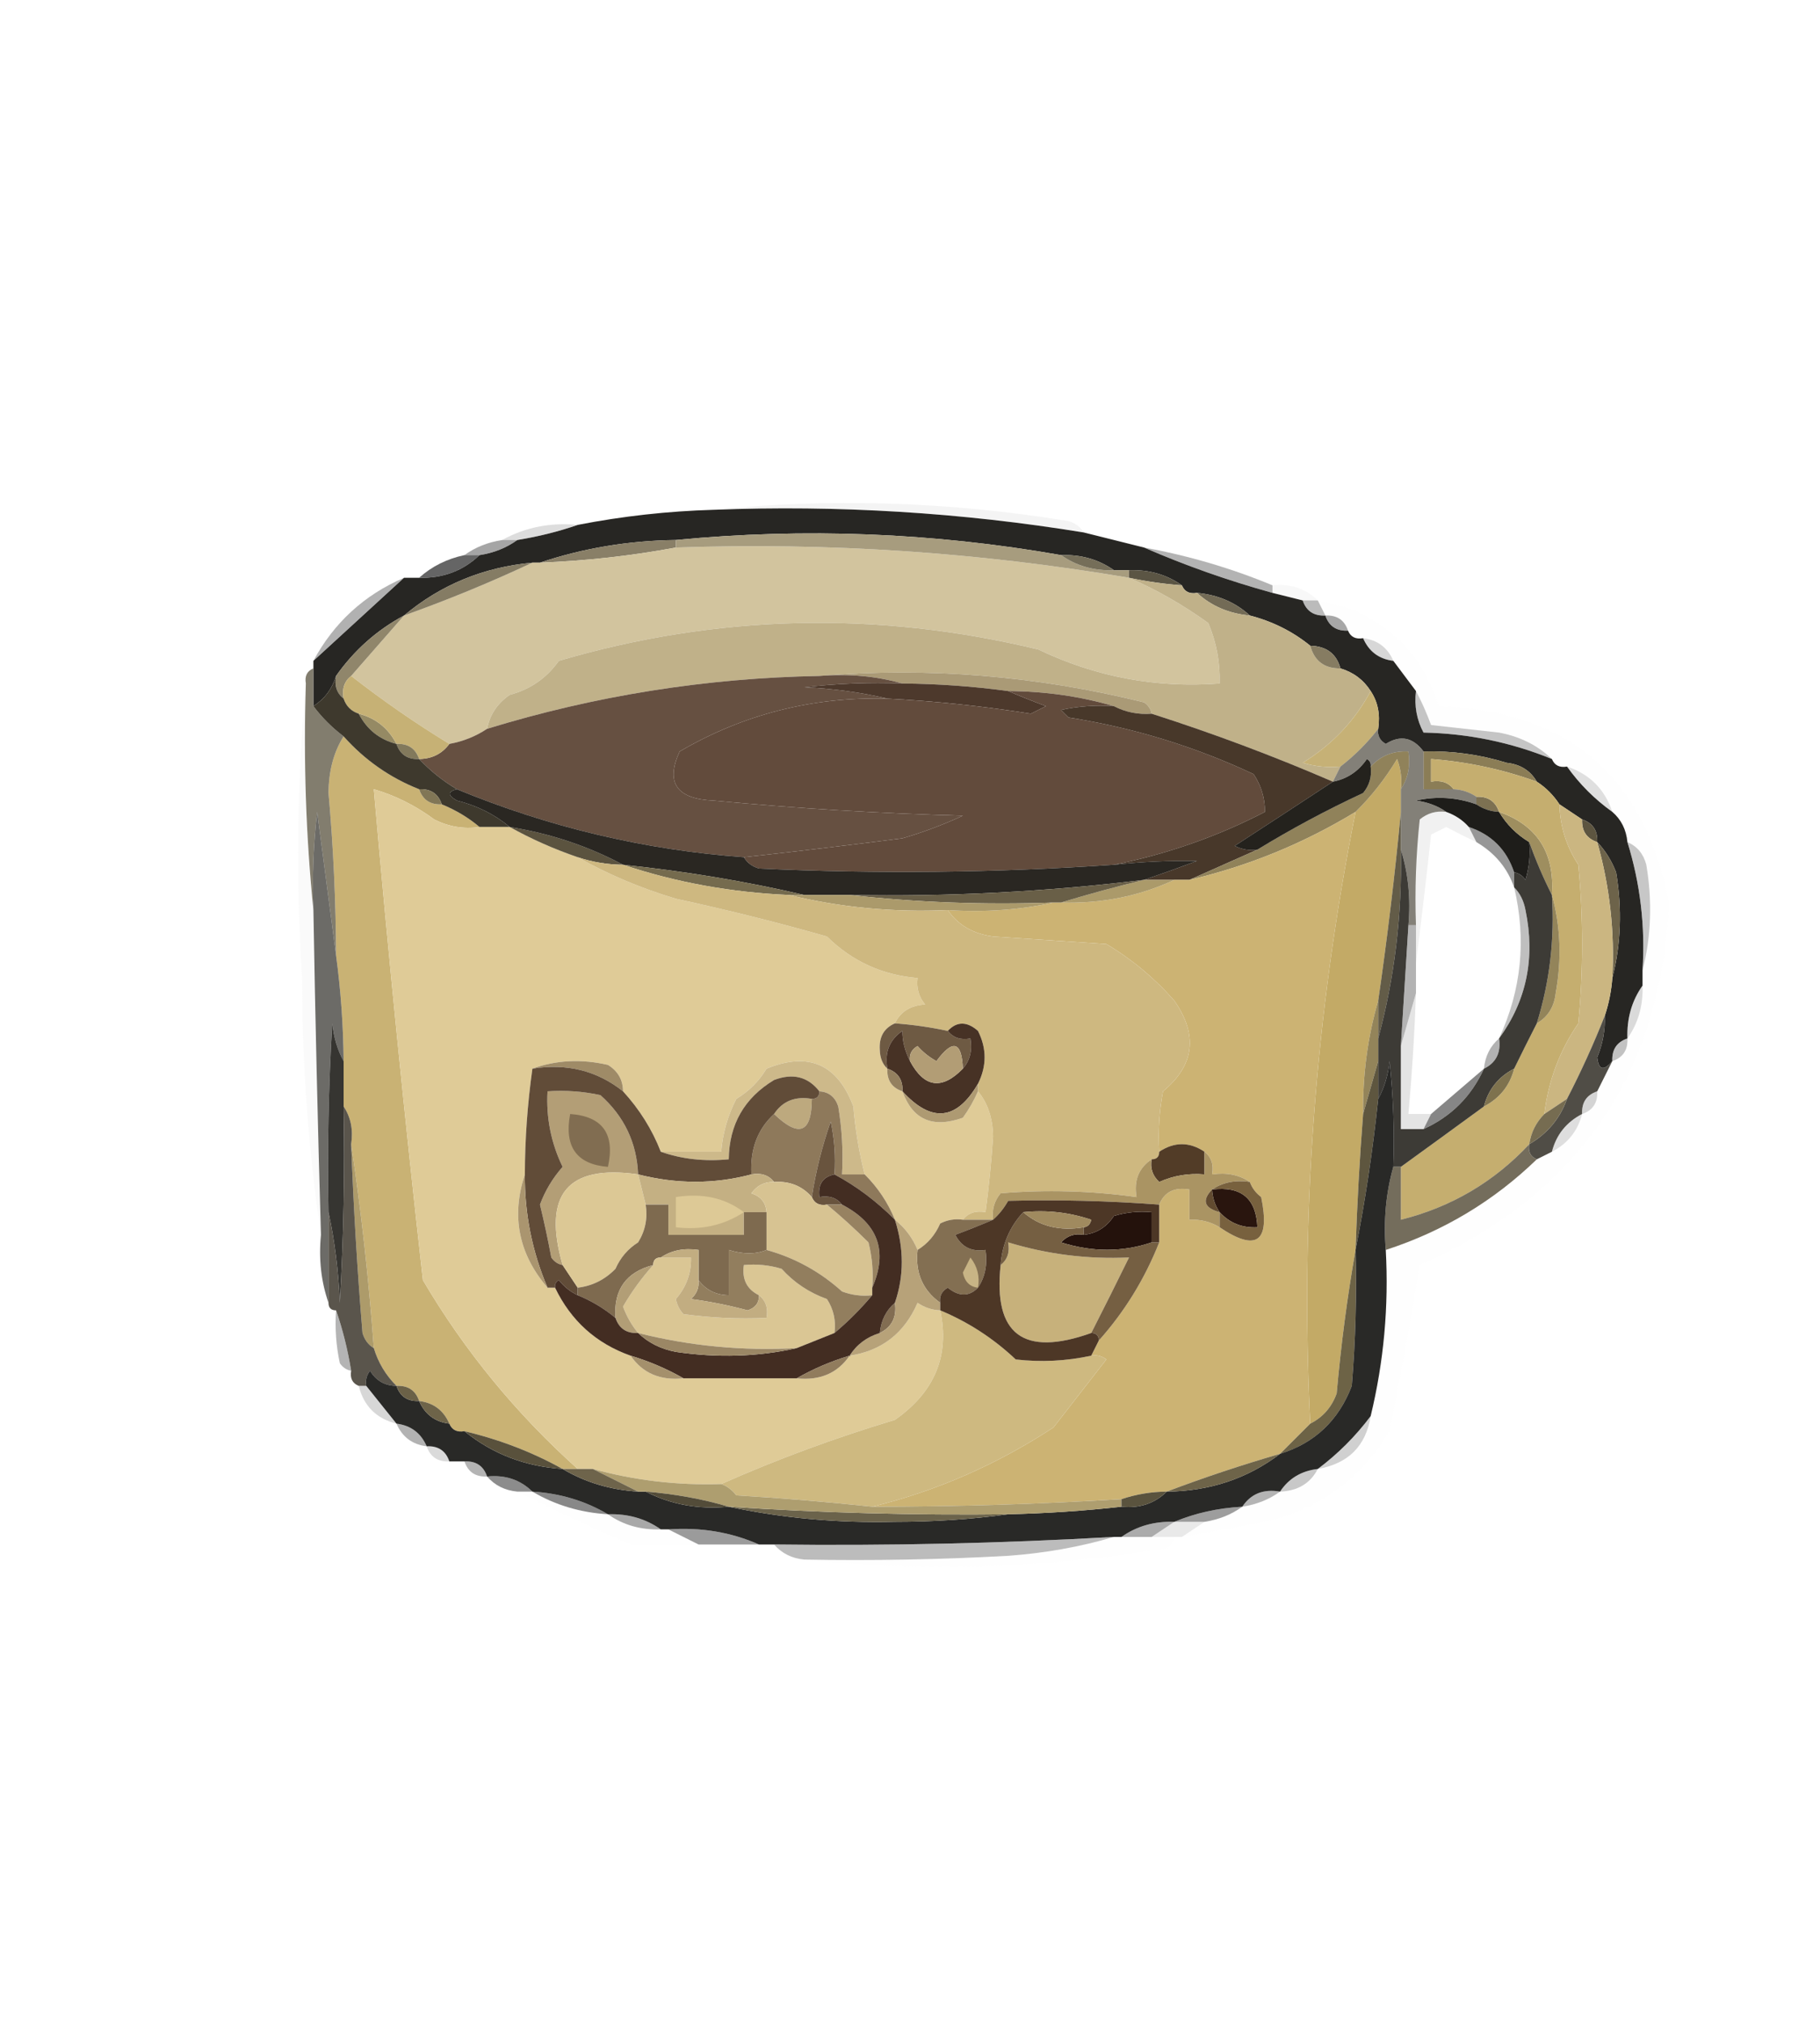 <?xml version="1.0" encoding="UTF-8"?>
<!DOCTYPE svg PUBLIC "-//W3C//DTD SVG 1.1//EN" "http://www.w3.org/Graphics/SVG/1.1/DTD/svg11.dtd">
<svg xmlns="http://www.w3.org/2000/svg" version="1.1" width="241px" height="268px" style="shape-rendering:geometricPrecision; text-rendering:geometricPrecision; image-rendering:optimizeQuality; fill-rule:evenodd; clip-rule:evenodd" xmlns:xlink="http://www.w3.org/1999/xlink">
<g><path style="opacity:0.995" fill="#272623" d="M 94.5,67.5 C 110.955,66.857 127.289,67.857 143.5,70.5C 146.167,71.167 148.833,71.833 151.5,72.5C 156.941,74.871 162.608,76.871 168.5,78.5C 169.833,78.833 171.167,79.167 172.5,79.5C 172.973,80.906 173.973,81.573 175.5,81.5C 175.973,82.906 176.973,83.573 178.5,83.5C 178.842,84.338 179.508,84.672 180.5,84.5C 181.262,86.262 182.596,87.262 184.5,87.5C 185.5,88.833 186.5,90.167 187.5,91.5C 187.261,93.467 187.594,95.3 188.5,97C 194.406,97.117 200.072,98.284 205.5,100.5C 205.842,101.338 206.508,101.672 207.5,101.5C 209.167,103.833 211.167,105.833 213.5,107.5C 214.674,108.514 215.34,109.847 215.5,111.5C 217.21,117.011 217.877,122.677 217.5,128.5C 217.5,129.167 217.5,129.833 217.5,130.5C 216.076,132.515 215.41,134.848 215.5,137.5C 214.094,137.973 213.427,138.973 213.5,140.5C 212.35,141.85 211.683,141.684 211.5,140C 212.233,138.234 212.567,136.401 212.5,134.5C 213.038,132.883 213.371,131.216 213.5,129.5C 214.648,125.019 214.815,120.352 214,115.5C 213.392,113.934 212.558,112.6 211.5,111.5C 211.573,109.973 210.906,108.973 209.5,108.5C 208.5,107.833 207.5,107.167 206.5,106.5C 205.694,105.272 204.694,104.272 203.5,103.5C 202.653,102.034 201.32,101.2 199.5,101C 195.914,99.892 192.247,99.392 188.5,99.5C 187.095,97.621 185.428,97.288 183.5,98.5C 182.702,98.043 182.369,97.376 182.5,96.5C 182.784,94.585 182.451,92.919 181.5,91.5C 180.564,90.026 179.23,89.026 177.5,88.5C 176.965,86.554 175.632,85.554 173.5,85.5C 171.163,83.604 168.496,82.27 165.5,81.5C 163.605,79.759 161.272,78.759 158.5,78.5C 157.508,78.672 156.842,78.338 156.5,77.5C 154.485,76.076 152.152,75.409 149.5,75.5C 148.833,75.5 148.167,75.5 147.5,75.5C 145.485,74.076 143.152,73.409 140.5,73.5C 123.544,70.523 106.544,69.856 89.5,71.5C 83.223,71.579 77.223,72.579 71.5,74.5C 71.167,74.5 70.833,74.5 70.5,74.5C 64.025,75.097 58.358,77.43 53.5,81.5C 49.9,83.43 46.9,86.097 44.5,89.5C 43.978,91.219 42.978,92.552 41.5,93.5C 41.5,91.833 41.5,90.167 41.5,88.5C 41.5,88.167 41.5,87.833 41.5,87.5C 45.526,83.805 49.526,80.138 53.5,76.5C 54.167,76.5 54.833,76.5 55.5,76.5C 58.649,76.585 61.316,75.585 63.5,73.5C 65.403,73.204 67.07,72.537 68.5,71.5C 71.33,71.037 73.997,70.371 76.5,69.5C 82.428,68.343 88.428,67.676 94.5,67.5 Z"/></g>
<g><path style="opacity:0.005" fill="#f1f1f1" d="M 178.5,80.5 C 177.167,80.167 175.833,79.833 174.5,79.5C 172.898,77.926 170.898,77.259 168.5,77.5C 163.02,75.229 157.353,73.562 151.5,72.5C 148.833,71.833 146.167,71.167 143.5,70.5C 143.082,69.778 142.416,69.278 141.5,69C 125.749,66.419 110.082,65.919 94.5,67.5C 88.428,67.676 82.428,68.343 76.5,69.5C 72.841,69.159 69.507,69.826 66.5,71.5C 64.597,71.796 62.93,72.463 61.5,73.5C 59.181,73.993 57.181,74.993 55.5,76.5C 54.833,76.5 54.167,76.5 53.5,76.5C 48.223,78.777 44.223,82.444 41.5,87.5C 41.5,87.833 41.5,88.167 41.5,88.5C 40.662,88.842 40.328,89.508 40.5,90.5C 39.34,103.327 39.173,116.327 40,129.5C 40.008,141.053 40.842,152.386 42.5,163.5C 42.19,166.713 42.523,169.713 43.5,172.5C 43.5,173.167 43.833,173.5 44.5,173.5C 44.337,175.857 44.503,178.19 45,180.5C 45.383,181.056 45.883,181.389 46.5,181.5C 46.328,182.492 46.662,183.158 47.5,183.5C 48.167,186.167 49.833,187.833 52.5,188.5C 53.262,190.262 54.596,191.262 56.5,191.5C 56.973,192.906 57.973,193.573 59.5,193.5C 60.167,193.5 60.833,193.5 61.5,193.5C 61.973,194.906 62.973,195.573 64.5,195.5C 65.514,196.674 66.847,197.34 68.5,197.5C 73.444,199.983 78.444,202.317 83.5,204.5C 70.674,202.419 59.008,197.586 48.5,190C 43.146,184.285 40.312,177.451 40,169.5C 38.406,143.517 37.74,117.517 38,91.5C 40.248,83.58 45.081,77.747 52.5,74C 70.874,67.327 89.874,64.16 109.5,64.5C 130.937,64.35 151.604,68.183 171.5,76C 174.239,77.026 176.572,78.526 178.5,80.5 Z"/></g>
<g><path style="opacity:0.416" fill="#adadad" d="M 76.5,69.5 C 73.997,70.371 71.33,71.037 68.5,71.5C 67.833,71.5 67.167,71.5 66.5,71.5C 69.507,69.826 72.841,69.159 76.5,69.5 Z"/></g>
<g><path style="opacity:0.153" fill="#b7b7b7" d="M 94.5,67.5 C 110.082,65.919 125.749,66.419 141.5,69C 142.416,69.278 143.082,69.778 143.5,70.5C 127.289,67.857 110.955,66.857 94.5,67.5 Z"/></g>
<g><path style="opacity:0.663" fill="#777777" d="M 66.5,71.5 C 67.167,71.5 67.833,71.5 68.5,71.5C 67.07,72.537 65.403,73.204 63.5,73.5C 62.833,73.5 62.167,73.5 61.5,73.5C 62.93,72.463 64.597,71.796 66.5,71.5 Z"/></g>
<g><path style="opacity:1" fill="#897f67" d="M 89.5,71.5 C 89.5,71.833 89.5,72.167 89.5,72.5C 83.552,73.602 77.552,74.269 71.5,74.5C 77.223,72.579 83.223,71.579 89.5,71.5 Z"/></g>
<g><path style="opacity:1" fill="#d2c49e" d="M 89.5,72.5 C 109.65,71.795 129.65,73.128 149.5,76.5C 153.144,78.077 156.644,80.077 160,82.5C 161.079,85.063 161.579,87.729 161.5,90.5C 153.102,91.135 145.102,89.635 137.5,86C 116.151,80.836 94.984,81.336 74,87.5C 72.382,89.783 70.215,91.283 67.5,92C 65.859,93.129 64.859,94.629 64.5,96.5C 62.989,97.502 61.322,98.169 59.5,98.5C 54.992,95.747 50.659,92.747 46.5,89.5C 48.833,86.833 51.167,84.167 53.5,81.5C 59.292,79.436 64.959,77.103 70.5,74.5C 70.833,74.5 71.167,74.5 71.5,74.5C 77.552,74.269 83.552,73.602 89.5,72.5 Z"/></g>
<g><path style="opacity:1" fill="#a79c7e" d="M 140.5,73.5 C 142.515,74.924 144.848,75.591 147.5,75.5C 148.167,75.5 148.833,75.5 149.5,75.5C 149.5,75.833 149.5,76.167 149.5,76.5C 129.65,73.128 109.65,71.795 89.5,72.5C 89.5,72.167 89.5,71.833 89.5,71.5C 106.544,69.856 123.544,70.523 140.5,73.5 Z"/></g>
<g><path style="opacity:0.482" fill="#636363" d="M 151.5,72.5 C 157.353,73.562 163.02,75.229 168.5,77.5C 168.5,77.833 168.5,78.167 168.5,78.5C 162.608,76.871 156.941,74.871 151.5,72.5 Z"/></g>
<g><path style="opacity:0.835" fill="#474747" d="M 61.5,73.5 C 62.167,73.5 62.833,73.5 63.5,73.5C 61.316,75.585 58.649,76.585 55.5,76.5C 57.181,74.993 59.181,73.993 61.5,73.5 Z"/></g>
<g><path style="opacity:1" fill="#756e59" d="M 140.5,73.5 C 143.152,73.409 145.485,74.076 147.5,75.5C 144.848,75.591 142.515,74.924 140.5,73.5 Z"/></g>
<g><path style="opacity:0.996" fill="#5b5544" d="M 149.5,76.5 C 149.5,76.167 149.5,75.833 149.5,75.5C 152.152,75.409 154.485,76.076 156.5,77.5C 154.139,77.326 151.806,76.993 149.5,76.5 Z"/></g>
<g><path style="opacity:0.11" fill="#c1c1c1" d="M 168.5,78.5 C 168.5,78.167 168.5,77.833 168.5,77.5C 170.898,77.259 172.898,77.926 174.5,79.5C 173.833,79.5 173.167,79.5 172.5,79.5C 171.167,79.167 169.833,78.833 168.5,78.5 Z"/></g>
<g><path style="opacity:1" fill="#857c64" d="M 70.5,74.5 C 64.959,77.103 59.292,79.436 53.5,81.5C 58.358,77.43 64.025,75.097 70.5,74.5 Z"/></g>
<g><path style="opacity:1" fill="#736b56" d="M 158.5,78.5 C 161.272,78.759 163.605,79.759 165.5,81.5C 162.728,81.241 160.395,80.241 158.5,78.5 Z"/></g>
<g><path style="opacity:0.51" fill="#7a7a7a" d="M 172.5,79.5 C 173.167,79.5 173.833,79.5 174.5,79.5C 174.833,80.167 175.167,80.833 175.5,81.5C 173.973,81.573 172.973,80.906 172.5,79.5 Z"/></g>
<g><path style="opacity:0.573" fill="#666666" d="M 175.5,81.5 C 177.027,81.427 178.027,82.094 178.5,83.5C 176.973,83.573 175.973,82.906 175.5,81.5 Z"/></g>
<g><path style="opacity:1" fill="#c0b189" d="M 149.5,76.5 C 151.806,76.993 154.139,77.326 156.5,77.5C 156.842,78.338 157.508,78.672 158.5,78.5C 160.395,80.241 162.728,81.241 165.5,81.5C 168.496,82.27 171.163,83.604 173.5,85.5C 174.048,87.532 175.381,88.532 177.5,88.5C 179.23,89.026 180.564,90.026 181.5,91.5C 179.402,95.434 176.402,98.6 172.5,101C 174.134,101.494 175.801,101.66 177.5,101.5C 177.167,102.167 176.833,102.833 176.5,103.5C 168.651,100.106 160.651,97.106 152.5,94.5C 152.389,93.883 152.056,93.383 151.5,93C 137.239,89.47 122.906,88.303 108.5,89.5C 93.469,89.774 78.802,92.108 64.5,96.5C 64.859,94.629 65.859,93.129 67.5,92C 70.215,91.283 72.382,89.783 74,87.5C 94.984,81.336 116.151,80.836 137.5,86C 145.102,89.635 153.102,91.135 161.5,90.5C 161.579,87.729 161.079,85.063 160,82.5C 156.644,80.077 153.144,78.077 149.5,76.5 Z"/></g>
<g><path style="opacity:0.62" fill="#828282" d="M 53.5,76.5 C 49.526,80.138 45.526,83.805 41.5,87.5C 44.223,82.444 48.223,78.777 53.5,76.5 Z"/></g>
<g><path style="opacity:1" fill="#90866b" d="M 53.5,81.5 C 51.167,84.167 48.833,86.833 46.5,89.5C 45.596,90.209 45.263,91.209 45.5,92.5C 44.596,91.791 44.263,90.791 44.5,89.5C 46.9,86.097 49.9,83.43 53.5,81.5 Z"/></g>
<g><path style="opacity:0.325" fill="#858585" d="M 180.5,84.5 C 182.404,84.738 183.738,85.738 184.5,87.5C 182.596,87.262 181.262,86.262 180.5,84.5 Z"/></g>
<g><path style="opacity:1" fill="#867c62" d="M 173.5,85.5 C 175.632,85.554 176.965,86.554 177.5,88.5C 175.381,88.532 174.048,87.532 173.5,85.5 Z"/></g>
<g><path style="opacity:1" fill="#aa9a76" d="M 108.5,89.5 C 122.906,88.303 137.239,89.47 151.5,93C 152.056,93.383 152.389,93.883 152.5,94.5C 150.708,94.634 149.042,94.301 147.5,93.5C 143.057,92.198 138.391,91.532 133.5,91.5C 128.859,90.873 124.193,90.54 119.5,90.5C 116.038,89.518 112.371,89.185 108.5,89.5 Z"/></g>
<g><path style="opacity:1" fill="#665041" d="M 108.5,89.5 C 112.371,89.185 116.038,89.518 119.5,90.5C 115.154,90.334 110.821,90.501 106.5,91C 110.356,91.177 114.023,91.677 117.5,92.5C 107.595,92.244 98.429,94.577 90,99.5C 88.087,103.631 89.587,105.798 94.5,106C 105.475,107.042 116.475,107.709 127.5,108C 124.911,109.197 122.244,110.197 119.5,111C 112.498,111.901 105.498,112.735 98.5,113.5C 85.348,112.536 72.681,109.536 60.5,104.5C 58.651,103.407 56.984,102.074 55.5,100.5C 57.199,100.473 58.533,99.806 59.5,98.5C 61.322,98.169 62.989,97.502 64.5,96.5C 78.802,92.108 93.469,89.774 108.5,89.5 Z"/></g>
<g><path style="opacity:1" fill="#4d392c" d="M 119.5,90.5 C 124.193,90.54 128.859,90.873 133.5,91.5C 135.042,92.163 136.709,92.83 138.5,93.5C 137.833,93.833 137.167,94.167 136.5,94.5C 130.201,93.503 123.868,92.837 117.5,92.5C 114.023,91.677 110.356,91.177 106.5,91C 110.821,90.501 115.154,90.334 119.5,90.5 Z"/></g>
<g><path style="opacity:1" fill="#958a64" d="M 47.5,94.5 C 49.749,95.08 51.415,96.413 52.5,98.5C 50.251,97.92 48.585,96.587 47.5,94.5 Z"/></g>
<g><path style="opacity:1" fill="#c6b175" d="M 46.5,89.5 C 50.659,92.747 54.992,95.747 59.5,98.5C 58.533,99.806 57.199,100.473 55.5,100.5C 55.027,99.094 54.027,98.427 52.5,98.5C 51.415,96.413 49.749,95.08 47.5,94.5C 46.5,94.167 45.833,93.5 45.5,92.5C 45.263,91.209 45.596,90.209 46.5,89.5 Z"/></g>
<g><path style="opacity:0.408" fill="#717171" d="M 187.5,91.5 C 188.234,92.877 188.901,94.377 189.5,96C 192.5,96.333 195.5,96.667 198.5,97C 201.281,97.522 203.615,98.689 205.5,100.5C 200.072,98.284 194.406,97.117 188.5,97C 187.594,95.3 187.261,93.467 187.5,91.5 Z"/></g>
<g><path style="opacity:1" fill="#c9b274" d="M 45.5,97.5 C 48.298,100.637 51.632,102.971 55.5,104.5C 55.973,105.906 56.973,106.573 58.5,106.5C 60.368,107.263 62.035,108.263 63.5,109.5C 61.396,109.799 59.396,109.466 57.5,108.5C 55.023,106.666 52.357,105.333 49.5,104.5C 51.386,126.088 53.553,147.754 56,169.5C 61.506,178.847 68.34,187.181 76.5,194.5C 75.833,194.5 75.167,194.5 74.5,194.5C 70.478,192.266 66.144,190.599 61.5,189.5C 60.508,189.672 59.842,189.338 59.5,188.5C 58.738,186.738 57.404,185.738 55.5,185.5C 55.027,184.094 54.027,183.427 52.5,183.5C 51.075,182.078 50.075,180.411 49.5,178.5C 48.827,169.331 47.827,160.331 46.5,151.5C 46.785,149.585 46.451,147.919 45.5,146.5C 45.5,144.5 45.5,142.5 45.5,140.5C 45.46,135.807 45.127,131.141 44.5,126.5C 44.475,119.321 44.142,112.154 43.5,105C 43.525,102.071 44.191,99.571 45.5,97.5 Z"/></g>
<g><path style="opacity:1" fill="#82795c" d="M 52.5,98.5 C 54.027,98.427 55.027,99.094 55.5,100.5C 53.973,100.573 52.973,99.906 52.5,98.5 Z"/></g>
<g><path style="opacity:1" fill="#c6b176" d="M 181.5,91.5 C 182.451,92.919 182.784,94.585 182.5,96.5C 181.061,98.36 179.395,100.027 177.5,101.5C 175.801,101.66 174.134,101.494 172.5,101C 176.402,98.6 179.402,95.434 181.5,91.5 Z"/></g>
<g><path style="opacity:1" fill="#8b7d56" d="M 188.5,99.5 C 192.247,99.392 195.914,99.892 199.5,101C 201.32,101.2 202.653,102.034 203.5,103.5C 198.976,101.869 194.309,100.869 189.5,100.5C 189.5,101.5 189.5,102.5 189.5,103.5C 190.791,103.263 191.791,103.596 192.5,104.5C 191.167,104.5 189.833,104.5 188.5,104.5C 188.5,102.833 188.5,101.167 188.5,99.5 Z"/></g>
<g><path style="opacity:1" fill="#624b3c" d="M 133.5,91.5 C 138.391,91.532 143.057,92.198 147.5,93.5C 145.143,93.337 142.81,93.503 140.5,94C 140.833,94.333 141.167,94.667 141.5,95C 150.053,96.345 158.22,98.845 166,102.5C 167.009,104.025 167.509,105.692 167.5,107.5C 161.211,110.759 154.544,113.092 147.5,114.5C 131.851,115.569 116.185,115.735 100.5,115C 99.584,114.722 98.918,114.222 98.5,113.5C 105.498,112.735 112.498,111.901 119.5,111C 122.244,110.197 124.911,109.197 127.5,108C 116.475,107.709 105.475,107.042 94.5,106C 89.587,105.798 88.087,103.631 90,99.5C 98.429,94.577 107.595,92.244 117.5,92.5C 123.868,92.837 130.201,93.503 136.5,94.5C 137.167,94.167 137.833,93.833 138.5,93.5C 136.709,92.83 135.042,92.163 133.5,91.5 Z"/></g>
<g><path style="opacity:0.29" fill="#919191" d="M 207.5,101.5 C 210.5,102.5 212.5,104.5 213.5,107.5C 211.167,105.833 209.167,103.833 207.5,101.5 Z"/></g>
<g><path style="opacity:0.856" fill="#6e6857" d="M 41.5,88.5 C 41.5,90.167 41.5,91.833 41.5,93.5C 42.625,95 43.959,96.333 45.5,97.5C 44.191,99.571 43.525,102.071 43.5,105C 44.142,112.154 44.475,119.321 44.5,126.5C 43.695,120.311 42.862,113.977 42,107.5C 41.501,111.821 41.334,116.154 41.5,120.5C 40.506,110.681 40.173,100.681 40.5,90.5C 40.328,89.508 40.662,88.842 41.5,88.5 Z"/></g>
<g><path style="opacity:1" fill="#c3aa66" d="M 185.5,104.5 C 185.5,105.5 185.5,106.5 185.5,107.5C 184.722,115.723 183.722,124.056 182.5,132.5C 181.111,137.269 180.444,142.269 180.5,147.5C 180.034,153.491 179.701,159.491 179.5,165.5C 178.413,171.653 177.58,177.986 177,184.5C 176.34,186.324 175.173,187.657 173.5,188.5C 172.144,161.318 174.144,134.318 179.5,107.5C 181.594,105.441 183.428,103.107 185,100.5C 185.49,101.793 185.657,103.127 185.5,104.5 Z"/></g>
<g><path style="opacity:0.982" fill="#3b362a" d="M 44.5,89.5 C 44.263,90.791 44.596,91.791 45.5,92.5C 45.833,93.5 46.5,94.167 47.5,94.5C 48.585,96.587 50.251,97.92 52.5,98.5C 52.973,99.906 53.973,100.573 55.5,100.5C 56.984,102.074 58.651,103.407 60.5,104.5C 59.262,104.81 59.262,105.31 60.5,106C 63.174,106.67 65.507,107.837 67.5,109.5C 66.167,109.5 64.833,109.5 63.5,109.5C 62.035,108.263 60.368,107.263 58.5,106.5C 58.027,105.094 57.027,104.427 55.5,104.5C 51.632,102.971 48.298,100.637 45.5,97.5C 43.959,96.333 42.625,95 41.5,93.5C 42.978,92.552 43.978,91.219 44.5,89.5 Z"/></g>
<g><path style="opacity:1" fill="#48382a" d="M 147.5,93.5 C 149.042,94.301 150.708,94.634 152.5,94.5C 160.651,97.106 168.651,100.106 176.5,103.5C 172.232,106.309 167.898,109.143 163.5,112C 164.448,112.483 165.448,112.649 166.5,112.5C 163.5,113.833 160.5,115.167 157.5,116.5C 156.833,116.5 156.167,116.5 155.5,116.5C 154.167,116.5 152.833,116.5 151.5,116.5C 153.74,115.736 156.073,114.902 158.5,114C 154.852,113.938 151.185,114.105 147.5,114.5C 154.544,113.092 161.211,110.759 167.5,107.5C 167.509,105.692 167.009,104.025 166,102.5C 158.22,98.845 150.053,96.345 141.5,95C 141.167,94.667 140.833,94.333 140.5,94C 142.81,93.503 145.143,93.337 147.5,93.5 Z"/></g>
<g><path style="opacity:1" fill="#90825a" d="M 185.5,104.5 C 185.657,103.127 185.49,101.793 185,100.5C 183.428,103.107 181.594,105.441 179.5,107.5C 172.625,111.679 165.291,114.679 157.5,116.5C 160.5,115.167 163.5,113.833 166.5,112.5C 170.981,109.758 175.647,107.258 180.5,105C 181.337,103.989 181.67,102.822 181.5,101.5C 182.82,100.058 184.486,99.391 186.5,99.5C 186.784,101.415 186.451,103.081 185.5,104.5 Z"/></g>
<g><path style="opacity:1" fill="#817656" d="M 55.5,104.5 C 57.027,104.427 58.027,105.094 58.5,106.5C 56.973,106.573 55.973,105.906 55.5,104.5 Z"/></g>
<g><path style="opacity:1" fill="#dfcb97" d="M 63.5,109.5 C 64.833,109.5 66.167,109.5 67.5,109.5C 70.318,111.072 73.318,112.406 76.5,113.5C 80.5,115.772 84.833,117.605 89.5,119C 96.228,120.454 102.895,122.121 109.5,124C 112.817,127.275 116.817,129.108 121.5,129.5C 121.33,130.822 121.663,131.989 122.5,133C 120.563,133.122 119.23,133.955 118.5,135.5C 117.053,136.134 116.387,137.301 116.5,139C 116.528,140.07 116.861,140.903 117.5,141.5C 117.427,143.027 118.094,144.027 119.5,144.5C 120.828,148.254 123.494,149.421 127.5,148C 128.305,146.887 128.972,145.721 129.5,144.5C 130.794,146.048 131.461,148.048 131.5,150.5C 131.276,153.855 130.943,157.188 130.5,160.5C 129.209,160.263 128.209,160.596 127.5,161.5C 126.448,161.351 125.448,161.517 124.5,162C 123.837,163.518 122.837,164.685 121.5,165.5C 120.857,163.924 119.857,162.59 118.5,161.5C 117.585,159.246 116.252,157.246 114.5,155.5C 113.759,152.587 113.259,149.587 113,146.5C 110.888,140.891 107.055,139.224 101.5,141.5C 100.5,143.167 99.167,144.5 97.5,145.5C 96.365,147.707 95.698,150.04 95.5,152.5C 92.833,152.5 90.167,152.5 87.5,152.5C 86.361,149.566 84.694,146.9 82.5,144.5C 82.489,142.983 81.823,141.816 80.5,141C 76.973,140.192 73.64,140.359 70.5,141.5C 69.844,146.186 69.511,150.852 69.5,155.5C 67.673,161.037 68.673,166.037 72.5,170.5C 72.833,170.5 73.167,170.5 73.5,170.5C 75.61,174.884 78.944,177.884 83.5,179.5C 85.09,181.821 87.423,182.821 90.5,182.5C 95.5,182.5 100.5,182.5 105.5,182.5C 108.577,182.821 110.91,181.821 112.5,179.5C 116.76,178.861 119.76,176.528 121.5,172.5C 122.417,173.127 123.417,173.461 124.5,173.5C 125.785,179.473 123.785,184.306 118.5,188C 110.549,190.392 102.882,193.225 95.5,196.5C 89.712,196.688 84.045,196.022 78.5,194.5C 77.833,194.5 77.167,194.5 76.5,194.5C 68.34,187.181 61.506,178.847 56,169.5C 53.553,147.754 51.386,126.088 49.5,104.5C 52.357,105.333 55.023,106.666 57.5,108.5C 59.396,109.466 61.396,109.799 63.5,109.5 Z"/></g>
<g><path style="opacity:1" fill="#7d7152" d="M 195.5,106.5 C 195.5,106.167 195.5,105.833 195.5,105.5C 197.027,105.427 198.027,106.094 198.5,107.5C 197.391,107.443 196.391,107.11 195.5,106.5 Z"/></g>
<g><path style="opacity:0.971" fill="#1e1c17" d="M 181.5,101.5 C 181.67,102.822 181.337,103.989 180.5,105C 175.647,107.258 170.981,109.758 166.5,112.5C 165.448,112.649 164.448,112.483 163.5,112C 167.898,109.143 172.232,106.309 176.5,103.5C 178.371,103.141 179.871,102.141 181,100.5C 181.399,100.728 181.565,101.062 181.5,101.5 Z"/></g>
<g><path style="opacity:1" fill="#ccb373" d="M 179.5,107.5 C 174.144,134.318 172.144,161.318 173.5,188.5C 172.167,189.833 170.833,191.167 169.5,192.5C 164.403,193.977 159.403,195.643 154.5,197.5C 152.435,197.517 150.435,197.85 148.5,198.5C 137.513,199.166 126.513,199.499 115.5,199.5C 124.014,197.415 132.014,193.915 139.5,189C 141.833,186 144.167,183 146.5,180C 145.906,179.536 145.239,179.369 144.5,179.5C 144.833,178.833 145.167,178.167 145.5,177.5C 148.916,173.677 151.582,169.343 153.5,164.5C 153.5,162.833 153.5,161.167 153.5,159.5C 154.183,157.824 155.517,157.157 157.5,157.5C 157.5,158.833 157.5,160.167 157.5,161.5C 158.959,161.433 160.292,161.766 161.5,162.5C 166.394,165.788 168.227,164.454 167,158.5C 166.283,157.956 165.783,157.289 165.5,156.5C 164.081,155.549 162.415,155.216 160.5,155.5C 160.737,154.209 160.404,153.209 159.5,152.5C 157.5,151.167 155.5,151.167 153.5,152.5C 153.336,149.813 153.503,147.146 154,144.5C 158.169,141.06 158.669,137.06 155.5,132.5C 152.909,129.534 149.909,127.034 146.5,125C 141.5,124.667 136.5,124.333 131.5,124C 128.848,123.647 126.848,122.48 125.5,120.5C 130.363,120.819 135.03,120.486 139.5,119.5C 139.833,119.5 140.167,119.5 140.5,119.5C 145.874,119.664 150.874,118.664 155.5,116.5C 156.167,116.5 156.833,116.5 157.5,116.5C 165.291,114.679 172.625,111.679 179.5,107.5 Z"/></g>
<g><path style="opacity:0.178" fill="#b0b0b0" d="M 191.5,107.5 C 192.71,107.932 193.71,108.599 194.5,109.5C 194.833,110.167 195.167,110.833 195.5,111.5C 194.2,110.892 192.867,110.225 191.5,109.5C 190.833,109.833 190.167,110.167 189.5,110.5C 188.874,116.298 188.207,121.964 187.5,127.5C 187.5,125.833 187.5,124.167 187.5,122.5C 187.334,117.821 187.501,113.155 188,108.5C 189.011,107.663 190.178,107.33 191.5,107.5 Z"/></g>
<g><path style="opacity:0.714" fill="#6e6e6e" d="M 194.5,109.5 C 197.5,110.5 199.5,112.5 200.5,115.5C 200.5,116.167 200.5,116.833 200.5,117.5C 199.615,114.94 197.949,112.94 195.5,111.5C 195.167,110.833 194.833,110.167 194.5,109.5 Z"/></g>
<g><path style="opacity:0.984" fill="#1b1a17" d="M 195.5,106.5 C 196.391,107.11 197.391,107.443 198.5,107.5C 199.5,109.167 200.833,110.5 202.5,111.5C 202.66,113.199 202.494,114.866 202,116.5C 201.617,115.944 201.117,115.611 200.5,115.5C 199.5,112.5 197.5,110.5 194.5,109.5C 193.71,108.599 192.71,107.932 191.5,107.5C 190.391,106.71 189.058,106.21 187.5,106C 190.221,105.398 192.887,105.565 195.5,106.5 Z"/></g>
<g><path style="opacity:1" fill="#9e8e5f" d="M 198.5,107.5 C 203.569,109.281 205.902,112.948 205.5,118.5C 204.349,116.221 203.349,113.888 202.5,111.5C 200.833,110.5 199.5,109.167 198.5,107.5 Z"/></g>
<g><path style="opacity:1" fill="#5d5540" d="M 209.5,108.5 C 210.906,108.973 211.573,109.973 211.5,111.5C 210.094,111.027 209.427,110.027 209.5,108.5 Z"/></g>
<g><path style="opacity:0.98" fill="#58503b" d="M 67.5,109.5 C 72.854,110.356 77.854,112.023 82.5,114.5C 80.435,114.483 78.435,114.15 76.5,113.5C 73.318,112.406 70.318,111.072 67.5,109.5 Z"/></g>
<g><path style="opacity:1" fill="#c5ae6f" d="M 203.5,103.5 C 204.694,104.272 205.694,105.272 206.5,106.5C 206.575,109.407 207.409,112.073 209,114.5C 209.667,121.5 209.667,128.5 209,135.5C 206.531,139.091 205.031,143.091 204.5,147.5C 203.4,148.605 202.733,149.938 202.5,151.5C 197.83,156.499 192.163,159.832 185.5,161.5C 185.5,159.167 185.5,156.833 185.5,154.5C 189.143,151.865 192.81,149.199 196.5,146.5C 198.587,145.415 199.92,143.749 200.5,141.5C 201.471,139.517 202.471,137.517 203.5,135.5C 204.966,134.653 205.8,133.32 206,131.5C 206.814,126.98 206.647,122.646 205.5,118.5C 205.902,112.948 203.569,109.281 198.5,107.5C 198.027,106.094 197.027,105.427 195.5,105.5C 194.609,104.89 193.609,104.557 192.5,104.5C 191.791,103.596 190.791,103.263 189.5,103.5C 189.5,102.5 189.5,101.5 189.5,100.5C 194.309,100.869 198.976,101.869 203.5,103.5 Z"/></g>
<g><path style="opacity:0.969" fill="#24211c" d="M 60.5,104.5 C 72.681,109.536 85.348,112.536 98.5,113.5C 98.918,114.222 99.584,114.722 100.5,115C 116.185,115.735 131.851,115.569 147.5,114.5C 151.185,114.105 154.852,113.938 158.5,114C 156.073,114.902 153.74,115.736 151.5,116.5C 138.555,118.081 125.555,118.748 112.5,118.5C 110.5,118.5 108.5,118.5 106.5,118.5C 98.712,116.688 90.712,115.354 82.5,114.5C 77.854,112.023 72.854,110.356 67.5,109.5C 65.507,107.837 63.174,106.67 60.5,106C 59.262,105.31 59.262,104.81 60.5,104.5 Z"/></g>
<g><path style="opacity:0.711" fill="#524e42" d="M 182.5,96.5 C 182.369,97.376 182.702,98.043 183.5,98.5C 185.428,97.288 187.095,97.621 188.5,99.5C 188.5,101.167 188.5,102.833 188.5,104.5C 189.833,104.5 191.167,104.5 192.5,104.5C 193.609,104.557 194.609,104.89 195.5,105.5C 195.5,105.833 195.5,106.167 195.5,106.5C 192.887,105.565 190.221,105.398 187.5,106C 189.058,106.21 190.391,106.71 191.5,107.5C 190.178,107.33 189.011,107.663 188,108.5C 187.501,113.155 187.334,117.821 187.5,122.5C 187.167,122.5 186.833,122.5 186.5,122.5C 186.813,118.958 186.479,115.625 185.5,112.5C 185.5,110.833 185.5,109.167 185.5,107.5C 185.5,106.5 185.5,105.5 185.5,104.5C 186.451,103.081 186.784,101.415 186.5,99.5C 184.486,99.391 182.82,100.058 181.5,101.5C 181.565,101.062 181.399,100.728 181,100.5C 179.871,102.141 178.371,103.141 176.5,103.5C 176.833,102.833 177.167,102.167 177.5,101.5C 179.395,100.027 181.061,98.36 182.5,96.5 Z"/></g>
<g><path style="opacity:0.996" fill="#756b4e" d="M 82.5,114.5 C 90.712,115.354 98.712,116.688 106.5,118.5C 105.833,118.5 105.167,118.5 104.5,118.5C 96.85,118.174 89.517,116.841 82.5,114.5 Z"/></g>
<g><path style="opacity:1" fill="#ab9a6a" d="M 151.5,116.5 C 152.833,116.5 154.167,116.5 155.5,116.5C 150.874,118.664 145.874,119.664 140.5,119.5C 144.142,118.393 147.809,117.393 151.5,116.5 Z"/></g>
<g><path style="opacity:0.996" fill="#695f47" d="M 151.5,116.5 C 147.809,117.393 144.142,118.393 140.5,119.5C 140.167,119.5 139.833,119.5 139.5,119.5C 130.318,119.827 121.318,119.493 112.5,118.5C 125.555,118.748 138.555,118.081 151.5,116.5 Z"/></g>
<g><path style="opacity:1" fill="#ab9a6b" d="M 104.5,118.5 C 105.167,118.5 105.833,118.5 106.5,118.5C 108.5,118.5 110.5,118.5 112.5,118.5C 121.318,119.493 130.318,119.827 139.5,119.5C 135.03,120.486 130.363,120.819 125.5,120.5C 118.262,120.82 111.262,120.153 104.5,118.5 Z"/></g>
<g><path style="opacity:1" fill="#ceb880" d="M 76.5,113.5 C 78.435,114.15 80.435,114.483 82.5,114.5C 89.517,116.841 96.85,118.174 104.5,118.5C 111.262,120.153 118.262,120.82 125.5,120.5C 126.848,122.48 128.848,123.647 131.5,124C 136.5,124.333 141.5,124.667 146.5,125C 149.909,127.034 152.909,129.534 155.5,132.5C 158.669,137.06 158.169,141.06 154,144.5C 153.503,147.146 153.336,149.813 153.5,152.5C 153.5,153.167 153.167,153.5 152.5,153.5C 150.787,154.635 150.12,156.302 150.5,158.5C 144.516,157.668 138.516,157.501 132.5,158C 131.663,159.011 131.33,160.178 131.5,161.5C 130.167,161.5 128.833,161.5 127.5,161.5C 128.209,160.596 129.209,160.263 130.5,160.5C 130.943,157.188 131.276,153.855 131.5,150.5C 131.461,148.048 130.794,146.048 129.5,144.5C 129.5,144.167 129.5,143.833 129.5,143.5C 130.672,141.156 130.672,138.823 129.5,136.5C 128.042,135.218 126.708,135.218 125.5,136.5C 123.194,136.007 120.861,135.674 118.5,135.5C 119.23,133.955 120.563,133.122 122.5,133C 121.663,131.989 121.33,130.822 121.5,129.5C 116.817,129.108 112.817,127.275 109.5,124C 102.895,122.121 96.228,120.454 89.5,119C 84.833,117.605 80.5,115.772 76.5,113.5 Z"/></g>
<g><path style="opacity:0.5" fill="#909090" d="M 215.5,111.5 C 216.79,112.058 217.623,113.058 218,114.5C 218.815,119.352 218.648,124.019 217.5,128.5C 217.877,122.677 217.21,117.011 215.5,111.5 Z"/></g>
<g><path style="opacity:0.105" fill="#c9c9c9" d="M 40.5,90.5 C 40.173,100.681 40.506,110.681 41.5,120.5C 41.746,134.836 42.08,149.169 42.5,163.5C 40.842,152.386 40.008,141.053 40,129.5C 39.173,116.327 39.34,103.327 40.5,90.5 Z"/></g>
<g><path style="opacity:1" fill="#6d634a" d="M 211.5,111.5 C 212.558,112.6 213.392,113.934 214,115.5C 214.815,120.352 214.648,125.019 213.5,129.5C 213.822,123.346 213.155,117.346 211.5,111.5 Z"/></g>
<g><path style="opacity:0.949" fill="#5b533e" d="M 185.5,107.5 C 185.5,109.167 185.5,110.833 185.5,112.5C 185.67,121.109 184.67,129.442 182.5,137.5C 182.5,135.833 182.5,134.167 182.5,132.5C 183.722,124.056 184.722,115.723 185.5,107.5 Z"/></g>
<g><path style="opacity:1" fill="#cbb681" d="M 206.5,106.5 C 207.5,107.167 208.5,107.833 209.5,108.5C 209.427,110.027 210.094,111.027 211.5,111.5C 213.155,117.346 213.822,123.346 213.5,129.5C 213.371,131.216 213.038,132.883 212.5,134.5C 211.037,138.208 209.37,141.874 207.5,145.5C 206.5,146.167 205.5,146.833 204.5,147.5C 205.031,143.091 206.531,139.091 209,135.5C 209.667,128.5 209.667,121.5 209,114.5C 207.409,112.073 206.575,109.407 206.5,106.5 Z"/></g>
<g><path style="opacity:0.832" fill="#4f4d49" d="M 44.5,126.5 C 45.127,131.141 45.46,135.807 45.5,140.5C 44.698,139.048 44.198,137.382 44,135.5C 43.5,143.827 43.334,152.16 43.5,160.5C 43.5,164.5 43.5,168.5 43.5,172.5C 42.523,169.713 42.19,166.713 42.5,163.5C 42.08,149.169 41.746,134.836 41.5,120.5C 41.334,116.154 41.501,111.821 42,107.5C 42.862,113.977 43.695,120.311 44.5,126.5 Z"/></g>
<g><path style="opacity:1" fill="#93845a" d="M 205.5,118.5 C 206.647,122.646 206.814,126.98 206,131.5C 205.8,133.32 204.966,134.653 203.5,135.5C 205.21,129.989 205.877,124.323 205.5,118.5 Z"/></g>
<g><path style="opacity:0.922" fill="#2e2c26" d="M 202.5,111.5 C 203.349,113.888 204.349,116.221 205.5,118.5C 205.877,124.323 205.21,129.989 203.5,135.5C 202.471,137.517 201.471,139.517 200.5,141.5C 198.413,142.585 197.08,144.251 196.5,146.5C 192.81,149.199 189.143,151.865 185.5,154.5C 185.167,154.5 184.833,154.5 184.5,154.5C 184.666,149.821 184.499,145.155 184,140.5C 183.802,142.382 183.302,144.048 182.5,145.5C 182.5,143.833 182.5,142.167 182.5,140.5C 182.5,139.5 182.5,138.5 182.5,137.5C 184.67,129.442 185.67,121.109 185.5,112.5C 186.479,115.625 186.813,118.958 186.5,122.5C 186.167,127.833 185.833,133.167 185.5,138.5C 185.5,142.167 185.5,145.833 185.5,149.5C 186.5,149.5 187.5,149.5 188.5,149.5C 192.167,147.833 194.833,145.167 196.5,141.5C 198.104,140.713 198.771,139.38 198.5,137.5C 202.148,132.498 203.315,126.831 202,120.5C 201.768,119.263 201.268,118.263 200.5,117.5C 200.5,116.833 200.5,116.167 200.5,115.5C 201.117,115.611 201.617,115.944 202,116.5C 202.494,114.866 202.66,113.199 202.5,111.5 Z"/></g>
<g><path style="opacity:0.494" fill="#7f7f7f" d="M 200.5,117.5 C 201.268,118.263 201.768,119.263 202,120.5C 203.315,126.831 202.148,132.498 198.5,137.5C 201.471,131.064 202.138,124.398 200.5,117.5 Z"/></g>
<g><path style="opacity:0.322" fill="#8e8e8e" d="M 217.5,130.5 C 217.59,133.152 216.924,135.485 215.5,137.5C 215.41,134.848 216.076,132.515 217.5,130.5 Z"/></g>
<g><path style="opacity:1" fill="#6e5a43" d="M 118.5,135.5 C 120.861,135.674 123.194,136.007 125.5,136.5C 126.209,137.404 127.209,137.737 128.5,137.5C 128.768,139.099 128.434,140.432 127.5,141.5C 127.351,137.877 126.184,137.543 124,140.5C 123.05,139.978 122.216,139.311 121.5,138.5C 120.702,138.957 120.369,139.624 120.5,140.5C 119.81,139.12 119.476,137.786 119.5,136.5C 117.783,137.668 117.116,139.335 117.5,141.5C 116.861,140.903 116.528,140.07 116.5,139C 116.387,137.301 117.053,136.134 118.5,135.5 Z"/></g>
<g><path style="opacity:0.537" fill="#727272" d="M 186.5,122.5 C 186.833,122.5 187.167,122.5 187.5,122.5C 187.5,124.167 187.5,125.833 187.5,127.5C 187.5,128.833 187.5,130.167 187.5,131.5C 186.833,133.833 186.167,136.167 185.5,138.5C 185.833,133.167 186.167,127.833 186.5,122.5 Z"/></g>
<g><path style="opacity:1" fill="#473225" d="M 129.5,143.5 C 126.672,148.37 123.338,148.703 119.5,144.5C 119.573,142.973 118.906,141.973 117.5,141.5C 117.116,139.335 117.783,137.668 119.5,136.5C 119.476,137.786 119.81,139.12 120.5,140.5C 122.384,144.017 124.717,144.351 127.5,141.5C 128.434,140.432 128.768,139.099 128.5,137.5C 127.209,137.737 126.209,137.404 125.5,136.5C 126.708,135.218 128.042,135.218 129.5,136.5C 130.672,138.823 130.672,141.156 129.5,143.5 Z"/></g>
<g><path style="opacity:0.486" fill="#838383" d="M 215.5,137.5 C 215.573,139.027 214.906,140.027 213.5,140.5C 213.427,138.973 214.094,137.973 215.5,137.5 Z"/></g>
<g><path style="opacity:1" fill="#9f8b67" d="M 70.5,141.5 C 73.64,140.359 76.973,140.192 80.5,141C 81.823,141.816 82.489,142.983 82.5,144.5C 79.073,141.769 75.073,140.769 70.5,141.5 Z"/></g>
<g><path style="opacity:0.588" fill="#7c7c7c" d="M 198.5,137.5 C 198.771,139.38 198.104,140.713 196.5,141.5C 196.66,139.847 197.326,138.514 198.5,137.5 Z"/></g>
<g><path style="opacity:1" fill="#b29d75" d="M 127.5,141.5 C 124.717,144.351 122.384,144.017 120.5,140.5C 120.369,139.624 120.702,138.957 121.5,138.5C 122.216,139.311 123.05,139.978 124,140.5C 126.184,137.543 127.351,137.877 127.5,141.5 Z"/></g>
<g><path style="opacity:1" fill="#94805f" d="M 117.5,141.5 C 118.906,141.973 119.573,142.973 119.5,144.5C 118.094,144.027 117.427,143.027 117.5,141.5 Z"/></g>
<g><path style="opacity:0.014" fill="#ededed" d="M 195.5,111.5 C 197.949,112.94 199.615,114.94 200.5,117.5C 202.138,124.398 201.471,131.064 198.5,137.5C 197.326,138.514 196.66,139.847 196.5,141.5C 194.167,143.5 191.833,145.5 189.5,147.5C 188.5,147.5 187.5,147.5 186.5,147.5C 186.98,142.178 187.313,136.845 187.5,131.5C 187.5,130.167 187.5,128.833 187.5,127.5C 188.207,121.964 188.874,116.298 189.5,110.5C 190.167,110.167 190.833,109.833 191.5,109.5C 192.867,110.225 194.2,110.892 195.5,111.5 Z M 189.5,143.5 C 189.672,132.673 190.505,122.006 192,111.5C 200.082,119.667 201.082,128.667 195,138.5C 193.25,140.424 191.417,142.091 189.5,143.5 Z"/></g>
<g><path style="opacity:1" fill="#7e724e" d="M 200.5,141.5 C 199.92,143.749 198.587,145.415 196.5,146.5C 197.08,144.251 198.413,142.585 200.5,141.5 Z"/></g>
<g><path style="opacity:0.929" fill="#434038" d="M 212.5,134.5 C 212.567,136.401 212.233,138.234 211.5,140C 211.683,141.684 212.35,141.85 213.5,140.5C 212.833,141.833 212.167,143.167 211.5,144.5C 210.094,144.973 209.427,145.973 209.5,147.5C 207.413,148.585 206.08,150.251 205.5,152.5C 204.833,152.833 204.167,153.167 203.5,153.5C 202.662,153.158 202.328,152.492 202.5,151.5C 204.914,150.089 206.581,148.089 207.5,145.5C 209.37,141.874 211.037,138.208 212.5,134.5 Z"/></g>
<g><path style="opacity:0.314" fill="#a9a9a9" d="M 187.5,131.5 C 187.313,136.845 186.98,142.178 186.5,147.5C 187.5,147.5 188.5,147.5 189.5,147.5C 189.167,148.167 188.833,148.833 188.5,149.5C 187.5,149.5 186.5,149.5 185.5,149.5C 185.5,145.833 185.5,142.167 185.5,138.5C 186.167,136.167 186.833,133.833 187.5,131.5 Z"/></g>
<g><path style="opacity:0.722" fill="#575757" d="M 196.5,141.5 C 194.833,145.167 192.167,147.833 188.5,149.5C 188.833,148.833 189.167,148.167 189.5,147.5C 191.833,145.5 194.167,143.5 196.5,141.5 Z"/></g>
<g><path style="opacity:0.912" fill="#24221e" d="M 45.5,140.5 C 45.5,142.5 45.5,144.5 45.5,146.5C 45.666,155.173 45.5,163.84 45,172.5C 44.824,168.312 44.324,164.312 43.5,160.5C 43.334,152.16 43.5,143.827 44,135.5C 44.198,137.382 44.698,139.048 45.5,140.5 Z"/></g>
<g><path style="opacity:1" fill="#b39e76" d="M 84.5,155.5 C 75.142,154.156 71.808,158.156 74.5,167.5C 73.883,167.389 73.383,167.056 73,166.5C 72.564,164.153 72.064,161.819 71.5,159.5C 72.186,157.653 73.186,155.986 74.5,154.5C 72.974,151.346 72.308,148.013 72.5,144.5C 74.857,144.337 77.19,144.503 79.5,145C 82.653,147.805 84.319,151.305 84.5,155.5 Z"/></g>
<g><path style="opacity:0.996" fill="#93845a" d="M 182.5,132.5 C 182.5,134.167 182.5,135.833 182.5,137.5C 182.5,138.5 182.5,139.5 182.5,140.5C 181.833,142.833 181.167,145.167 180.5,147.5C 180.444,142.269 181.111,137.269 182.5,132.5 Z"/></g>
<g><path style="opacity:0.388" fill="#909090" d="M 211.5,144.5 C 211.573,146.027 210.906,147.027 209.5,147.5C 209.427,145.973 210.094,144.973 211.5,144.5 Z"/></g>
<g><path style="opacity:1" fill="#ae9a72" d="M 129.5,143.5 C 129.5,143.833 129.5,144.167 129.5,144.5C 128.972,145.721 128.305,146.887 127.5,148C 123.494,149.421 120.828,148.254 119.5,144.5C 123.338,148.703 126.672,148.37 129.5,143.5 Z"/></g>
<g><path style="opacity:0.988" fill="#746a4f" d="M 207.5,145.5 C 206.581,148.089 204.914,150.089 202.5,151.5C 202.733,149.938 203.4,148.605 204.5,147.5C 205.5,146.833 206.5,146.167 207.5,145.5 Z"/></g>
<g><path style="opacity:0.318" fill="#999999" d="M 209.5,147.5 C 208.92,149.749 207.587,151.415 205.5,152.5C 206.08,150.251 207.413,148.585 209.5,147.5 Z"/></g>
<g><path style="opacity:1" fill="#cdb98a" d="M 114.5,155.5 C 113.5,155.5 112.5,155.5 111.5,155.5C 111.665,152.482 111.498,149.482 111,146.5C 110.583,145.244 109.75,144.577 108.5,144.5C 106.989,142.559 104.989,142.059 102.5,143C 98.56,145.379 96.56,148.879 96.5,153.5C 93.287,153.81 90.287,153.477 87.5,152.5C 90.167,152.5 92.833,152.5 95.5,152.5C 95.698,150.04 96.365,147.707 97.5,145.5C 99.167,144.5 100.5,143.167 101.5,141.5C 107.055,139.224 110.888,140.891 113,146.5C 113.259,149.587 113.759,152.587 114.5,155.5 Z"/></g>
<g><path style="opacity:1" fill="#bda97e" d="M 107.5,145.5 C 107.483,150.015 105.817,150.682 102.5,147.5C 103.635,145.787 105.302,145.12 107.5,145.5 Z"/></g>
<g><path style="opacity:1" fill="#8e795b" d="M 108.5,144.5 C 109.75,144.577 110.583,145.244 111,146.5C 111.498,149.482 111.665,152.482 111.5,155.5C 112.5,155.5 113.5,155.5 114.5,155.5C 116.252,157.246 117.585,159.246 118.5,161.5C 116.07,159.055 113.404,157.055 110.5,155.5C 110.663,153.143 110.497,150.81 110,148.5C 108.857,151.777 108.023,155.11 107.5,158.5C 106.221,157.032 104.554,156.365 102.5,156.5C 101.791,155.596 100.791,155.263 99.5,155.5C 99.307,152.189 100.307,149.522 102.5,147.5C 105.817,150.682 107.483,150.015 107.5,145.5C 108.167,145.5 108.5,145.167 108.5,144.5 Z"/></g>
<g><path style="opacity:1" fill="#523c27" d="M 159.5,152.5 C 159.5,153.5 159.5,154.5 159.5,155.5C 157.409,155.318 155.409,155.652 153.5,156.5C 152.614,155.675 152.281,154.675 152.5,153.5C 153.167,153.5 153.5,153.167 153.5,152.5C 155.5,151.167 157.5,151.167 159.5,152.5 Z"/></g>
<g><path style="opacity:0.008" fill="#e9e9e9" d="M 174.5,79.5 C 175.833,79.833 177.167,80.167 178.5,80.5C 184.602,82.934 188.602,87.267 190.5,93.5C 207.58,94.081 217.746,102.748 221,119.5C 219.957,142.231 208.957,158.231 188,167.5C 186.813,174.844 185.479,182.177 184,189.5C 180.191,195.822 174.691,199.822 167.5,201.5C 163.833,202.167 160.167,202.833 156.5,203.5C 157.5,202.833 158.5,202.167 159.5,201.5C 161.403,201.204 163.07,200.537 164.5,199.5C 166.403,199.204 168.07,198.537 169.5,197.5C 171.848,197.408 173.514,196.408 174.5,194.5C 178.537,193.796 180.87,191.463 181.5,187.5C 183.243,180.297 183.909,172.964 183.5,165.5C 191.137,163.019 197.804,159.019 203.5,153.5C 204.167,153.167 204.833,152.833 205.5,152.5C 207.587,151.415 208.92,149.749 209.5,147.5C 210.906,147.027 211.573,146.027 211.5,144.5C 212.167,143.167 212.833,141.833 213.5,140.5C 214.906,140.027 215.573,139.027 215.5,137.5C 216.924,135.485 217.59,133.152 217.5,130.5C 217.5,129.833 217.5,129.167 217.5,128.5C 218.648,124.019 218.815,119.352 218,114.5C 217.623,113.058 216.79,112.058 215.5,111.5C 215.34,109.847 214.674,108.514 213.5,107.5C 212.5,104.5 210.5,102.5 207.5,101.5C 206.508,101.672 205.842,101.338 205.5,100.5C 203.615,98.689 201.281,97.522 198.5,97C 195.5,96.667 192.5,96.333 189.5,96C 188.901,94.377 188.234,92.877 187.5,91.5C 186.5,90.167 185.5,88.833 184.5,87.5C 183.738,85.738 182.404,84.738 180.5,84.5C 179.508,84.672 178.842,84.338 178.5,83.5C 178.027,82.094 177.027,81.427 175.5,81.5C 175.167,80.833 174.833,80.167 174.5,79.5 Z"/></g>
<g><path style="opacity:1" fill="#614c38" d="M 70.5,141.5 C 75.073,140.769 79.073,141.769 82.5,144.5C 84.694,146.9 86.361,149.566 87.5,152.5C 90.287,153.477 93.287,153.81 96.5,153.5C 96.56,148.879 98.56,145.379 102.5,143C 104.989,142.059 106.989,142.559 108.5,144.5C 108.5,145.167 108.167,145.5 107.5,145.5C 105.302,145.12 103.635,145.787 102.5,147.5C 100.307,149.522 99.307,152.189 99.5,155.5C 94.6,156.8 89.6,156.8 84.5,155.5C 84.319,151.305 82.653,147.805 79.5,145C 77.19,144.503 74.857,144.337 72.5,144.5C 72.308,148.013 72.974,151.346 74.5,154.5C 73.186,155.986 72.186,157.653 71.5,159.5C 72.064,161.819 72.564,164.153 73,166.5C 73.383,167.056 73.883,167.389 74.5,167.5C 75.167,168.5 75.833,169.5 76.5,170.5C 76.5,170.833 76.5,171.167 76.5,171.5C 75.542,171.047 74.708,170.381 74,169.5C 73.601,169.728 73.435,170.062 73.5,170.5C 73.167,170.5 72.833,170.5 72.5,170.5C 70.462,165.716 69.462,160.716 69.5,155.5C 69.511,150.852 69.844,146.186 70.5,141.5 Z"/></g>
<g><path style="opacity:1" fill="#816d51" d="M 75.5,147.5 C 79.8,147.815 81.467,150.149 80.5,154.5C 76.352,154.166 74.685,151.833 75.5,147.5 Z"/></g>
<g><path style="opacity:1" fill="#dcc895" d="M 84.5,155.5 C 84.833,156.833 85.167,158.167 85.5,159.5C 85.785,161.288 85.452,162.955 84.5,164.5C 83.155,165.347 82.155,166.513 81.5,168C 80.1,169.438 78.433,170.271 76.5,170.5C 75.833,169.5 75.167,168.5 74.5,167.5C 71.808,158.156 75.142,154.156 84.5,155.5 Z"/></g>
<g><path style="opacity:1" fill="#69543e" d="M 110.5,155.5 C 108.952,155.821 108.285,156.821 108.5,158.5C 109.791,158.263 110.791,158.596 111.5,159.5C 110.833,159.5 110.167,159.5 109.5,159.5C 108.508,159.672 107.842,159.338 107.5,158.5C 108.023,155.11 108.857,151.777 110,148.5C 110.497,150.81 110.663,153.143 110.5,155.5 Z"/></g>
<g><path style="opacity:0.988" fill="#5c543d" d="M 182.5,140.5 C 182.5,142.167 182.5,143.833 182.5,145.5C 181.782,152.339 180.782,159.005 179.5,165.5C 179.701,159.491 180.034,153.491 180.5,147.5C 181.167,145.167 181.833,142.833 182.5,140.5 Z"/></g>
<g><path style="opacity:1" fill="#aa9463" d="M 159.5,152.5 C 160.404,153.209 160.737,154.209 160.5,155.5C 162.415,155.216 164.081,155.549 165.5,156.5C 163.585,156.216 161.919,156.549 160.5,157.5C 159.115,158.947 159.448,159.947 161.5,160.5C 161.5,161.167 161.5,161.833 161.5,162.5C 160.292,161.766 158.959,161.433 157.5,161.5C 157.5,160.167 157.5,158.833 157.5,157.5C 155.517,157.157 154.183,157.824 153.5,159.5C 146.829,158.999 140.163,158.832 133.5,159C 132.934,159.995 132.267,160.828 131.5,161.5C 131.33,160.178 131.663,159.011 132.5,158C 138.516,157.501 144.516,157.668 150.5,158.5C 150.12,156.302 150.787,154.635 152.5,153.5C 152.281,154.675 152.614,155.675 153.5,156.5C 155.409,155.652 157.409,155.318 159.5,155.5C 159.5,154.5 159.5,153.5 159.5,152.5 Z"/></g>
<g><path style="opacity:1" fill="#c4b083" d="M 84.5,155.5 C 89.6,156.8 94.6,156.8 99.5,155.5C 100.791,155.263 101.791,155.596 102.5,156.5C 101.244,156.461 100.244,156.961 99.5,158C 100.756,158.417 101.423,159.25 101.5,160.5C 100.5,160.5 99.5,160.5 98.5,160.5C 98.5,161.5 98.5,162.5 98.5,163.5C 95.167,163.5 91.833,163.5 88.5,163.5C 88.5,162.167 88.5,160.833 88.5,159.5C 87.5,159.5 86.5,159.5 85.5,159.5C 85.167,158.167 84.833,156.833 84.5,155.5 Z"/></g>
<g><path style="opacity:0.922" fill="#69624f" d="M 202.5,151.5 C 202.328,152.492 202.662,153.158 203.5,153.5C 197.804,159.019 191.137,163.019 183.5,165.5C 183.185,161.629 183.518,157.962 184.5,154.5C 184.833,154.5 185.167,154.5 185.5,154.5C 185.5,156.833 185.5,159.167 185.5,161.5C 192.163,159.832 197.83,156.499 202.5,151.5 Z"/></g>
<g><path style="opacity:1" fill="#ddc996" d="M 98.5,160.5 C 95.856,162.242 92.856,162.909 89.5,162.5C 89.5,161.167 89.5,159.833 89.5,158.5C 93.012,157.945 96.012,158.612 98.5,160.5 Z"/></g>
<g><path style="opacity:1" fill="#d7c392" d="M 102.5,156.5 C 104.554,156.365 106.221,157.032 107.5,158.5C 107.842,159.338 108.508,159.672 109.5,159.5C 111.355,161.033 113.188,162.7 115,164.5C 115.495,166.473 115.662,168.473 115.5,170.5C 115.5,170.833 115.5,171.167 115.5,171.5C 114.127,171.657 112.793,171.49 111.5,171C 108.594,168.381 105.261,166.547 101.5,165.5C 101.5,163.833 101.5,162.167 101.5,160.5C 101.423,159.25 100.756,158.417 99.5,158C 100.244,156.961 101.244,156.461 102.5,156.5 Z"/></g>
<g><path style="opacity:1" fill="#29150e" d="M 160.5,157.5 C 164.349,157.019 166.349,158.686 166.5,162.5C 164.486,162.608 162.82,161.942 161.5,160.5C 160.89,159.609 160.557,158.609 160.5,157.5 Z"/></g>
<g><path style="opacity:1" fill="#624b30" d="M 160.5,157.5 C 160.557,158.609 160.89,159.609 161.5,160.5C 159.448,159.947 159.115,158.947 160.5,157.5 Z"/></g>
<g><path style="opacity:1" fill="#978261" d="M 109.5,159.5 C 110.167,159.5 110.833,159.5 111.5,159.5C 116.274,161.983 117.608,165.649 115.5,170.5C 115.662,168.473 115.495,166.473 115,164.5C 113.188,162.7 111.355,161.033 109.5,159.5 Z"/></g>
<g><path style="opacity:1" fill="#24120c" d="M 152.5,164.5 C 148.649,165.809 144.649,165.809 140.5,164.5C 141.325,163.614 142.325,163.281 143.5,163.5C 145.196,163.315 146.529,162.481 147.5,161C 149.134,160.506 150.801,160.34 152.5,160.5C 152.5,161.833 152.5,163.167 152.5,164.5 Z"/></g>
<g><path style="opacity:1" fill="#78613e" d="M 160.5,157.5 C 161.919,156.549 163.585,156.216 165.5,156.5C 165.783,157.289 166.283,157.956 167,158.5C 168.227,164.454 166.394,165.788 161.5,162.5C 161.5,161.833 161.5,161.167 161.5,160.5C 162.82,161.942 164.486,162.608 166.5,162.5C 166.349,158.686 164.349,157.019 160.5,157.5 Z"/></g>
<g><path style="opacity:1" fill="#7e6a4f" d="M 85.5,159.5 C 86.5,159.5 87.5,159.5 88.5,159.5C 88.5,160.833 88.5,162.167 88.5,163.5C 91.833,163.5 95.167,163.5 98.5,163.5C 98.5,162.5 98.5,161.5 98.5,160.5C 99.5,160.5 100.5,160.5 101.5,160.5C 101.5,162.167 101.5,163.833 101.5,165.5C 100.065,166.096 98.398,166.096 96.5,165.5C 96.5,167.5 96.5,169.5 96.5,171.5C 94.801,171.473 93.467,170.806 92.5,169.5C 92.5,168.167 92.5,166.833 92.5,165.5C 90.585,165.216 88.919,165.549 87.5,166.5C 86.833,166.5 86.5,166.833 86.5,167.5C 82.907,168.43 81.241,170.763 81.5,174.5C 79.999,173.248 78.332,172.248 76.5,171.5C 76.5,171.167 76.5,170.833 76.5,170.5C 78.433,170.271 80.1,169.438 81.5,168C 82.155,166.513 83.155,165.347 84.5,164.5C 85.452,162.955 85.785,161.288 85.5,159.5 Z"/></g>
<g><path style="opacity:1" fill="#aa956f" d="M 69.5,155.5 C 69.462,160.716 70.462,165.716 72.5,170.5C 68.673,166.037 67.673,161.037 69.5,155.5 Z"/></g>
<g><path style="opacity:1" fill="#836f52" d="M 127.5,161.5 C 128.833,161.5 130.167,161.5 131.5,161.5C 129.958,162.163 128.291,162.83 126.5,163.5C 127.32,165.111 128.654,165.778 130.5,165.5C 130.784,167.415 130.451,169.081 129.5,170.5C 128.328,171.705 126.995,171.705 125.5,170.5C 124.702,170.957 124.369,171.624 124.5,172.5C 122.166,170.824 121.166,168.491 121.5,165.5C 122.837,164.685 123.837,163.518 124.5,162C 125.448,161.517 126.448,161.351 127.5,161.5 Z"/></g>
<g><path style="opacity:1" fill="#c7b17b" d="M 144.5,176.5 C 135.515,179.699 131.515,176.699 132.5,167.5C 133.404,166.791 133.737,165.791 133.5,164.5C 138.696,166.087 144.03,166.754 149.5,166.5C 147.88,169.807 146.213,173.14 144.5,176.5 Z"/></g>
<g><path style="opacity:1" fill="#ad9b6a" d="M 46.5,151.5 C 47.827,160.331 48.827,169.331 49.5,178.5C 48.778,178.082 48.278,177.416 48,176.5C 47.31,168.174 46.81,159.841 46.5,151.5 Z"/></g>
<g><path style="opacity:1" fill="#dac694" d="M 87.5,166.5 C 88.833,166.5 90.167,166.5 91.5,166.5C 91.551,168.57 90.885,170.403 89.5,172C 89.645,172.772 89.978,173.439 90.5,174C 94.152,174.499 97.818,174.665 101.5,174.5C 101.737,173.209 101.404,172.209 100.5,171.5C 98.896,170.713 98.229,169.38 98.5,167.5C 100.199,167.34 101.866,167.506 103.5,168C 105.156,169.829 107.156,171.163 109.5,172C 110.38,173.356 110.714,174.856 110.5,176.5C 108.833,177.167 107.167,177.833 105.5,178.5C 98.349,178.891 91.349,178.225 84.5,176.5C 83.645,175.469 82.978,174.303 82.5,173C 83.65,171.019 84.984,169.186 86.5,167.5C 86.5,166.833 86.833,166.5 87.5,166.5 Z"/></g>
<g><path style="opacity:1" fill="#927e5e" d="M 101.5,165.5 C 105.261,166.547 108.594,168.381 111.5,171C 112.793,171.49 114.127,171.657 115.5,171.5C 113.948,173.342 112.282,175.009 110.5,176.5C 110.714,174.856 110.38,173.356 109.5,172C 107.156,171.163 105.156,169.829 103.5,168C 101.866,167.506 100.199,167.34 98.5,167.5C 98.229,169.38 98.896,170.713 100.5,171.5C 100.53,172.497 100.03,173.164 99,173.5C 96.536,172.839 94.036,172.339 91.5,172C 92.252,171.329 92.586,170.496 92.5,169.5C 93.467,170.806 94.801,171.473 96.5,171.5C 96.5,169.5 96.5,167.5 96.5,165.5C 98.398,166.096 100.065,166.096 101.5,165.5 Z"/></g>
<g><path style="opacity:1" fill="#c8b485" d="M 129.5,170.5 C 128.414,170.38 127.747,169.713 127.5,168.5C 127.833,167.833 128.167,167.167 128.5,166.5C 129.429,167.689 129.762,169.022 129.5,170.5 Z"/></g>
<g><path style="opacity:1" fill="#b29e76" d="M 86.5,167.5 C 84.984,169.186 83.65,171.019 82.5,173C 82.978,174.303 83.645,175.469 84.5,176.5C 82.973,176.573 81.973,175.906 81.5,174.5C 81.241,170.763 82.907,168.43 86.5,167.5 Z"/></g>
<g><path style="opacity:1" fill="#c2ad81" d="M 87.5,166.5 C 88.919,165.549 90.585,165.216 92.5,165.5C 92.5,166.833 92.5,168.167 92.5,169.5C 92.586,170.496 92.252,171.329 91.5,172C 94.036,172.339 96.536,172.839 99,173.5C 100.03,173.164 100.53,172.497 100.5,171.5C 101.404,172.209 101.737,173.209 101.5,174.5C 97.818,174.665 94.152,174.499 90.5,174C 89.978,173.439 89.645,172.772 89.5,172C 90.885,170.403 91.551,168.57 91.5,166.5C 90.167,166.5 88.833,166.5 87.5,166.5 Z"/></g>
<g><path style="opacity:0.884" fill="#454035" d="M 45.5,146.5 C 46.451,147.919 46.785,149.585 46.5,151.5C 46.81,159.841 47.31,168.174 48,176.5C 48.278,177.416 48.778,178.082 49.5,178.5C 50.075,180.411 51.075,182.078 52.5,183.5C 50.983,183.489 49.816,182.823 49,181.5C 48.536,182.094 48.369,182.761 48.5,183.5C 48.167,183.5 47.833,183.5 47.5,183.5C 46.662,183.158 46.328,182.492 46.5,181.5C 46.037,178.67 45.37,176.003 44.5,173.5C 43.833,173.5 43.5,173.167 43.5,172.5C 43.5,168.5 43.5,164.5 43.5,160.5C 44.324,164.312 44.824,168.312 45,172.5C 45.5,163.84 45.666,155.173 45.5,146.5 Z"/></g>
<g><path style="opacity:1" fill="#755f42" d="M 135.5,160.5 C 137.635,162.369 140.302,163.036 143.5,162.5C 143.5,162.833 143.5,163.167 143.5,163.5C 142.325,163.281 141.325,163.614 140.5,164.5C 144.649,165.809 148.649,165.809 152.5,164.5C 152.833,164.5 153.167,164.5 153.5,164.5C 151.582,169.343 148.916,173.677 145.5,177.5C 145.5,176.833 145.167,176.5 144.5,176.5C 146.213,173.14 147.88,169.807 149.5,166.5C 144.03,166.754 138.696,166.087 133.5,164.5C 133.737,165.791 133.404,166.791 132.5,167.5C 132.706,164.762 133.706,162.428 135.5,160.5 Z"/></g>
<g><path style="opacity:1" fill="#826d52" d="M 118.5,172.5 C 118.771,174.38 118.104,175.713 116.5,176.5C 116.66,174.847 117.326,173.514 118.5,172.5 Z"/></g>
<g><path style="opacity:1" fill="#b7a279" d="M 118.5,161.5 C 119.857,162.59 120.857,163.924 121.5,165.5C 121.166,168.491 122.166,170.824 124.5,172.5C 124.5,172.833 124.5,173.167 124.5,173.5C 123.417,173.461 122.417,173.127 121.5,172.5C 119.76,176.528 116.76,178.861 112.5,179.5C 113.436,178.026 114.77,177.026 116.5,176.5C 118.104,175.713 118.771,174.38 118.5,172.5C 119.715,168.967 119.715,165.301 118.5,161.5 Z"/></g>
<g><path style="opacity:1" fill="#ceb980" d="M 124.5,173.5 C 128.22,175.05 131.553,177.217 134.5,180C 137.849,180.388 141.183,180.221 144.5,179.5C 145.239,179.369 145.906,179.536 146.5,180C 144.167,183 141.833,186 139.5,189C 132.014,193.915 124.014,197.415 115.5,199.5C 109.523,198.859 103.523,198.359 97.5,198C 96.956,197.283 96.289,196.783 95.5,196.5C 102.882,193.225 110.549,190.392 118.5,188C 123.785,184.306 125.785,179.473 124.5,173.5 Z"/></g>
<g><path style="opacity:1" fill="#4d3726" d="M 153.5,159.5 C 153.5,161.167 153.5,162.833 153.5,164.5C 153.167,164.5 152.833,164.5 152.5,164.5C 152.5,163.167 152.5,161.833 152.5,160.5C 150.801,160.34 149.134,160.506 147.5,161C 146.529,162.481 145.196,163.315 143.5,163.5C 143.5,163.167 143.5,162.833 143.5,162.5C 144.043,162.44 144.376,162.107 144.5,161.5C 141.572,160.516 138.572,160.183 135.5,160.5C 133.706,162.428 132.706,164.762 132.5,167.5C 131.515,176.699 135.515,179.699 144.5,176.5C 145.167,176.5 145.5,176.833 145.5,177.5C 145.167,178.167 144.833,178.833 144.5,179.5C 141.183,180.221 137.849,180.388 134.5,180C 131.553,177.217 128.22,175.05 124.5,173.5C 124.5,173.167 124.5,172.833 124.5,172.5C 124.369,171.624 124.702,170.957 125.5,170.5C 126.995,171.705 128.328,171.705 129.5,170.5C 130.451,169.081 130.784,167.415 130.5,165.5C 128.654,165.778 127.32,165.111 126.5,163.5C 128.291,162.83 129.958,162.163 131.5,161.5C 132.267,160.828 132.934,159.995 133.5,159C 140.163,158.832 146.829,158.999 153.5,159.5 Z"/></g>
<g><path style="opacity:1" fill="#a08a5f" d="M 135.5,160.5 C 138.572,160.183 141.572,160.516 144.5,161.5C 144.376,162.107 144.043,162.44 143.5,162.5C 140.302,163.036 137.635,162.369 135.5,160.5 Z"/></g>
<g><path style="opacity:1" fill="#432d22" d="M 110.5,155.5 C 113.404,157.055 116.07,159.055 118.5,161.5C 119.715,165.301 119.715,168.967 118.5,172.5C 117.326,173.514 116.66,174.847 116.5,176.5C 114.77,177.026 113.436,178.026 112.5,179.5C 109.982,180.264 107.649,181.264 105.5,182.5C 100.5,182.5 95.5,182.5 90.5,182.5C 88.351,181.264 86.018,180.264 83.5,179.5C 78.944,177.884 75.61,174.884 73.5,170.5C 73.435,170.062 73.601,169.728 74,169.5C 74.708,170.381 75.542,171.047 76.5,171.5C 78.332,172.248 79.999,173.248 81.5,174.5C 81.973,175.906 82.973,176.573 84.5,176.5C 85.842,177.793 87.509,178.626 89.5,179C 95.016,179.817 100.35,179.651 105.5,178.5C 107.167,177.833 108.833,177.167 110.5,176.5C 112.282,175.009 113.948,173.342 115.5,171.5C 115.5,171.167 115.5,170.833 115.5,170.5C 117.608,165.649 116.274,161.983 111.5,159.5C 110.791,158.596 109.791,158.263 108.5,158.5C 108.285,156.821 108.952,155.821 110.5,155.5 Z"/></g>
<g><path style="opacity:1" fill="#9b8765" d="M 84.5,176.5 C 91.349,178.225 98.349,178.891 105.5,178.5C 100.35,179.651 95.016,179.817 89.5,179C 87.509,178.626 85.842,177.793 84.5,176.5 Z"/></g>
<g><path style="opacity:0.529" fill="#727171" d="M 44.5,173.5 C 45.37,176.003 46.037,178.67 46.5,181.5C 45.883,181.389 45.383,181.056 45,180.5C 44.503,178.19 44.337,175.857 44.5,173.5 Z"/></g>
<g><path style="opacity:1" fill="#a4906c" d="M 83.5,179.5 C 86.018,180.264 88.351,181.264 90.5,182.5C 87.423,182.821 85.09,181.821 83.5,179.5 Z"/></g>
<g><path style="opacity:1" fill="#917c5d" d="M 112.5,179.5 C 110.91,181.821 108.577,182.821 105.5,182.5C 107.649,181.264 109.982,180.264 112.5,179.5 Z"/></g>
<g><path style="opacity:0.333" fill="#888888" d="M 47.5,183.5 C 47.833,183.5 48.167,183.5 48.5,183.5C 49.833,185.167 51.167,186.833 52.5,188.5C 49.833,187.833 48.167,186.167 47.5,183.5 Z"/></g>
<g><path style="opacity:1" fill="#6d6346" d="M 179.5,165.5 C 179.666,171.509 179.499,177.509 179,183.5C 177.256,188.079 174.09,191.079 169.5,192.5C 170.833,191.167 172.167,189.833 173.5,188.5C 175.173,187.657 176.34,186.324 177,184.5C 177.58,177.986 178.413,171.653 179.5,165.5 Z"/></g>
<g><path style="opacity:0.58" fill="#7b7b7b" d="M 52.5,188.5 C 54.404,188.738 55.738,189.738 56.5,191.5C 54.596,191.262 53.262,190.262 52.5,188.5 Z"/></g>
<g><path style="opacity:0.384" fill="#858585" d="M 181.5,187.5 C 180.87,191.463 178.537,193.796 174.5,194.5C 177.167,192.5 179.5,190.167 181.5,187.5 Z"/></g>
<g><path style="opacity:0.38" fill="#9f9f9f" d="M 56.5,191.5 C 58.027,191.427 59.027,192.094 59.5,193.5C 57.973,193.573 56.973,192.906 56.5,191.5 Z"/></g>
<g><path style="opacity:0.541" fill="#747474" d="M 61.5,193.5 C 63.027,193.427 64.027,194.094 64.5,195.5C 62.973,195.573 61.973,194.906 61.5,193.5 Z"/></g>
<g><path style="opacity:0.753" fill="#676767" d="M 64.5,195.5 C 66.898,195.259 68.898,195.926 70.5,197.5C 69.833,197.5 69.167,197.5 68.5,197.5C 66.847,197.34 65.514,196.674 64.5,195.5 Z"/></g>
<g><path style="opacity:0.435" fill="#828282" d="M 174.5,194.5 C 173.514,196.408 171.848,197.408 169.5,197.5C 170.659,195.75 172.326,194.75 174.5,194.5 Z"/></g>
<g><path style="opacity:0.749" fill="#616161" d="M 70.5,197.5 C 74.162,197.723 77.495,198.723 80.5,200.5C 76.838,200.277 73.505,199.277 70.5,197.5 Z"/></g>
<g><path style="opacity:0.506" fill="#6c6c6c" d="M 169.5,197.5 C 168.07,198.537 166.403,199.204 164.5,199.5C 165.635,197.787 167.302,197.12 169.5,197.5 Z"/></g>
<g><path style="opacity:0.612" fill="#5f5f5f" d="M 164.5,199.5 C 163.07,200.537 161.403,201.204 159.5,201.5C 158.167,201.5 156.833,201.5 155.5,201.5C 158.273,200.343 161.273,199.676 164.5,199.5 Z"/></g>
<g><path style="opacity:0.608" fill="#707070" d="M 80.5,200.5 C 83.152,200.41 85.486,201.076 87.5,202.5C 84.848,202.59 82.514,201.924 80.5,200.5 Z"/></g>
<g><path style="opacity:0.525" fill="#5f5f5f" d="M 155.5,201.5 C 154.5,202.167 153.5,202.833 152.5,203.5C 151.167,203.5 149.833,203.5 148.5,203.5C 150.515,202.076 152.848,201.41 155.5,201.5 Z"/></g>
<g><path style="opacity:0.251" fill="#a7a7a7" d="M 155.5,201.5 C 156.833,201.5 158.167,201.5 159.5,201.5C 158.5,202.167 157.5,202.833 156.5,203.5C 156.167,203.5 155.833,203.5 155.5,203.5C 154.5,203.5 153.5,203.5 152.5,203.5C 153.5,202.833 154.5,202.167 155.5,201.5 Z"/></g>
<g><path style="opacity:0.031" fill="#d1d1d1" d="M 68.5,197.5 C 69.167,197.5 69.833,197.5 70.5,197.5C 73.505,199.277 76.838,200.277 80.5,200.5C 82.514,201.924 84.848,202.59 87.5,202.5C 87.833,202.5 88.167,202.5 88.5,202.5C 89.833,203.167 91.167,203.833 92.5,204.5C 89.5,204.5 86.5,204.5 83.5,204.5C 78.444,202.317 73.444,199.983 68.5,197.5 Z"/></g>
<g><path style="opacity:0.651" fill="#666666" d="M 88.5,202.5 C 92.79,202.198 96.79,202.864 100.5,204.5C 97.833,204.5 95.167,204.5 92.5,204.5C 91.167,203.833 89.833,203.167 88.5,202.5 Z"/></g>
<g><path style="opacity:0.938" fill="#1c1c1a" d="M 184.5,154.5 C 183.518,157.962 183.185,161.629 183.5,165.5C 183.909,172.964 183.243,180.297 181.5,187.5C 179.5,190.167 177.167,192.5 174.5,194.5C 172.326,194.75 170.659,195.75 169.5,197.5C 167.302,197.12 165.635,197.787 164.5,199.5C 161.273,199.676 158.273,200.343 155.5,201.5C 152.848,201.41 150.515,202.076 148.5,203.5C 148.167,203.5 147.833,203.5 147.5,203.5C 132.517,204.355 117.517,204.689 102.5,204.5C 101.833,204.5 101.167,204.5 100.5,204.5C 96.79,202.864 92.79,202.198 88.5,202.5C 88.167,202.5 87.833,202.5 87.5,202.5C 85.486,201.076 83.152,200.41 80.5,200.5C 77.495,198.723 74.162,197.723 70.5,197.5C 68.898,195.926 66.898,195.259 64.5,195.5C 64.027,194.094 63.027,193.427 61.5,193.5C 60.833,193.5 60.167,193.5 59.5,193.5C 59.027,192.094 58.027,191.427 56.5,191.5C 55.738,189.738 54.404,188.738 52.5,188.5C 51.167,186.833 49.833,185.167 48.5,183.5C 48.369,182.761 48.536,182.094 49,181.5C 49.816,182.823 50.983,183.489 52.5,183.5C 52.973,184.906 53.973,185.573 55.5,185.5C 56.262,187.262 57.596,188.262 59.5,188.5C 59.842,189.338 60.508,189.672 61.5,189.5C 65.206,192.509 69.539,194.176 74.5,194.5C 77.505,196.277 80.838,197.277 84.5,197.5C 84.833,197.5 85.167,197.5 85.5,197.5C 88.845,199.217 92.511,199.884 96.5,199.5C 103.605,201.012 110.938,201.679 118.5,201.5C 123.678,201.499 128.678,201.166 133.5,200.5C 138.518,200.387 143.518,200.053 148.5,199.5C 150.898,199.741 152.898,199.074 154.5,197.5C 160.175,197.447 165.175,195.781 169.5,192.5C 174.09,191.079 177.256,188.079 179,183.5C 179.499,177.509 179.666,171.509 179.5,165.5C 180.782,159.005 181.782,152.339 182.5,145.5C 183.302,144.048 183.802,142.382 184,140.5C 184.499,145.155 184.666,149.821 184.5,154.5 Z"/></g>
<g><path style="opacity:0.976" fill="#685f47" d="M 96.5,199.5 C 108.815,200.315 121.148,200.649 133.5,200.5C 128.678,201.166 123.678,201.499 118.5,201.5C 110.938,201.679 103.605,201.012 96.5,199.5 Z"/></g>
<g><path style="opacity:1" fill="#ae9e6f" d="M 78.5,194.5 C 84.045,196.022 89.712,196.688 95.5,196.5C 96.289,196.783 96.956,197.283 97.5,198C 103.523,198.359 109.523,198.859 115.5,199.5C 126.513,199.499 137.513,199.166 148.5,198.5C 148.5,198.833 148.5,199.167 148.5,199.5C 143.518,200.053 138.518,200.387 133.5,200.5C 121.148,200.649 108.815,200.315 96.5,199.5C 93.026,198.475 89.36,197.808 85.5,197.5C 85.167,197.5 84.833,197.5 84.5,197.5C 82.5,196.5 80.5,195.5 78.5,194.5 Z"/></g>
<g><path style="opacity:0.988" fill="#58513c" d="M 154.5,197.5 C 152.898,199.074 150.898,199.741 148.5,199.5C 148.5,199.167 148.5,198.833 148.5,198.5C 150.435,197.85 152.435,197.517 154.5,197.5 Z"/></g>
<g><path style="opacity:0.992" fill="#524b38" d="M 85.5,197.5 C 89.36,197.808 93.026,198.475 96.5,199.5C 92.511,199.884 88.845,199.217 85.5,197.5 Z"/></g>
<g><path style="opacity:0.996" fill="#6e6449" d="M 169.5,192.5 C 165.175,195.781 160.175,197.447 154.5,197.5C 159.403,195.643 164.403,193.977 169.5,192.5 Z"/></g>
<g><path style="opacity:0.996" fill="#6e644b" d="M 74.5,194.5 C 75.167,194.5 75.833,194.5 76.5,194.5C 77.167,194.5 77.833,194.5 78.5,194.5C 80.5,195.5 82.5,196.5 84.5,197.5C 80.838,197.277 77.505,196.277 74.5,194.5 Z"/></g>
<g><path style="opacity:1" fill="#59513c" d="M 61.5,189.5 C 66.144,190.599 70.478,192.266 74.5,194.5C 69.539,194.176 65.206,192.509 61.5,189.5 Z"/></g>
<g><path style="opacity:1" fill="#6e6449" d="M 55.5,185.5 C 57.404,185.738 58.738,186.738 59.5,188.5C 57.596,188.262 56.262,187.262 55.5,185.5 Z"/></g>
<g><path style="opacity:1" fill="#6b6147" d="M 52.5,183.5 C 54.027,183.427 55.027,184.094 55.5,185.5C 53.973,185.573 52.973,184.906 52.5,183.5 Z"/></g>
<g><path style="opacity:0.459" fill="#6d6d6d" d="M 147.5,203.5 C 143.056,204.813 138.389,205.646 133.5,206C 124.506,206.5 115.506,206.666 106.5,206.5C 104.847,206.34 103.514,205.674 102.5,204.5C 117.517,204.689 132.517,204.355 147.5,203.5 Z"/></g>
<g><path style="opacity:0.009" fill="#f5f5f5" d="M 167.5,201.5 C 160.651,204.884 153.318,207.051 145.5,208C 129.833,210 114.167,210 98.5,208C 93.242,207.386 88.242,206.219 83.5,204.5C 86.5,204.5 89.5,204.5 92.5,204.5C 95.167,204.5 97.833,204.5 100.5,204.5C 101.167,204.5 101.833,204.5 102.5,204.5C 103.514,205.674 104.847,206.34 106.5,206.5C 122.44,208.136 138.44,207.636 154.5,205C 155.056,204.617 155.389,204.117 155.5,203.5C 155.833,203.5 156.167,203.5 156.5,203.5C 160.167,202.833 163.833,202.167 167.5,201.5 Z"/></g>
<g><path style="opacity:0.033" fill="#dddddd" d="M 147.5,203.5 C 147.833,203.5 148.167,203.5 148.5,203.5C 149.833,203.5 151.167,203.5 152.5,203.5C 153.5,203.5 154.5,203.5 155.5,203.5C 155.389,204.117 155.056,204.617 154.5,205C 138.44,207.636 122.44,208.136 106.5,206.5C 115.506,206.666 124.506,206.5 133.5,206C 138.389,205.646 143.056,204.813 147.5,203.5 Z"/></g>
</svg>
